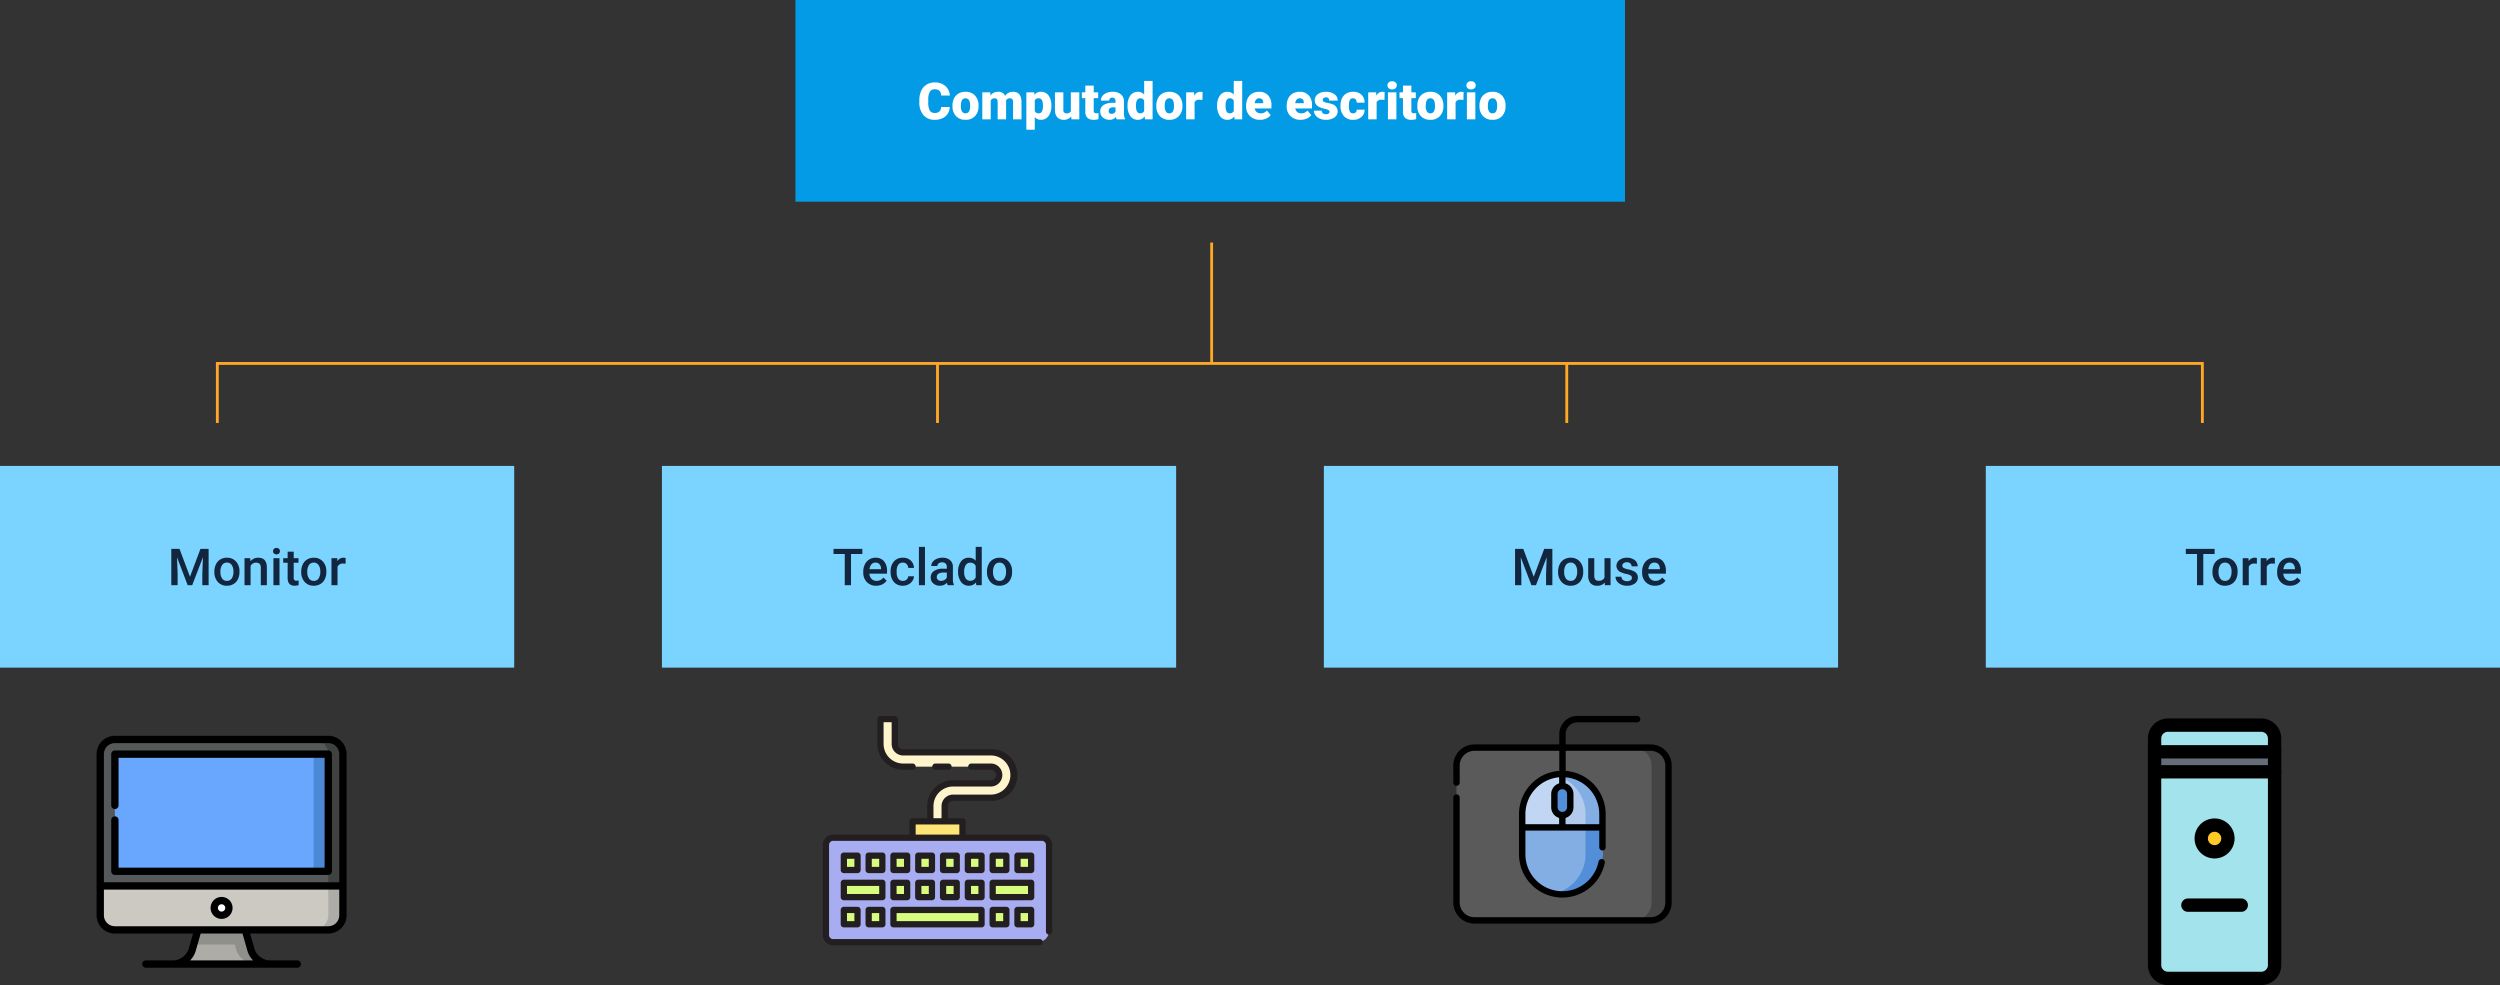 <svg xmlns="http://www.w3.org/2000/svg" width="880" height="346.744" viewBox="0 0 880 346.744">
  <rect x="0" y="0" width="880" height="346.744" fill="#333333" stroke="none"/>
  <g id="Grupo_57407" data-name="Grupo 57407" transform="translate(-374 -6505)">
    <path id="Trazado_102797" data-name="Trazado 102797" d="M0,0H292V71H0Z" transform="translate(654 6505)" fill="#039be5"/>
    <path id="Trazado_102798" data-name="Trazado 102798" d="M11.32-4.333a4.673,4.673,0,0,1-.721,2.36A4.35,4.35,0,0,1,8.75-.387a6.3,6.3,0,0,1-2.72.563A5.025,5.025,0,0,1,2.057-1.468,6.786,6.786,0,0,1,.606-6.108v-.633a7.746,7.746,0,0,1,.655-3.292,4.961,4.961,0,0,1,1.885-2.18,5.26,5.26,0,0,1,2.848-.769,5.516,5.516,0,0,1,3.744,1.226,4.844,4.844,0,0,1,1.608,3.379H8.271a2.292,2.292,0,0,0-.589-1.679,2.422,2.422,0,0,0-1.687-.51A1.843,1.843,0,0,0,4.307-9.7a5.536,5.536,0,0,0-.562,2.751v.905A6.126,6.126,0,0,0,4.258-3.12a1.882,1.882,0,0,0,1.771.879,2.369,2.369,0,0,0,1.626-.5,2.126,2.126,0,0,0,.6-1.591Zm.949-.51a5.613,5.613,0,0,1,.554-2.536,3.96,3.96,0,0,1,1.591-1.709,4.791,4.791,0,0,1,2.435-.6,4.373,4.373,0,0,1,3.366,1.323,5.076,5.076,0,0,1,1.23,3.6v.105A4.925,4.925,0,0,1,20.21-1.129,4.384,4.384,0,0,1,16.866.176a4.434,4.434,0,0,1-3.261-1.217,4.761,4.761,0,0,1-1.327-3.3Zm2.962.185a3.538,3.538,0,0,0,.413,1.934,1.376,1.376,0,0,0,1.222.615q1.582,0,1.617-2.435v-.3q0-2.558-1.635-2.558-1.485,0-1.608,2.206ZM25.55-9.51l.1,1.116a3.27,3.27,0,0,1,2.716-1.292A2.407,2.407,0,0,1,30.8-8.253a3.165,3.165,0,0,1,2.795-1.433q2.892,0,2.971,3.5V0H33.592V-6a1.813,1.813,0,0,0-.246-1.063,1.048,1.048,0,0,0-.9-.334,1.4,1.4,0,0,0-1.31.782l.009.123V0H28.178V-5.985a1.906,1.906,0,0,0-.237-1.081,1.045,1.045,0,0,0-.905-.334,1.42,1.42,0,0,0-1.3.782V0H22.772V-9.51ZM47.083-4.685a5.735,5.735,0,0,1-1,3.538A3.2,3.2,0,0,1,43.392.176a2.742,2.742,0,0,1-2.153-.958V3.656H38.276V-9.51h2.769l.088.879a2.742,2.742,0,0,1,2.241-1.055,3.224,3.224,0,0,1,2.733,1.3,5.805,5.805,0,0,1,.976,3.564Zm-2.962-.185q0-2.531-1.477-2.531a1.394,1.394,0,0,0-1.406.756V-2.9a1.439,1.439,0,0,0,1.424.791q1.415,0,1.459-2.443Zm9.932,3.841a3.054,3.054,0,0,1-2.54,1.2,3,3,0,0,1-2.369-.91,3.826,3.826,0,0,1-.8-2.615V-9.51H51.3v6.179a1.065,1.065,0,0,0,1.187,1.222,1.548,1.548,0,0,0,1.45-.729V-9.51h2.979V0H54.141Zm7.937-10.846V-9.51h1.564v2.057H61.989V-3.1a1.111,1.111,0,0,0,.193.747,1.037,1.037,0,0,0,.765.211,4.345,4.345,0,0,0,.738-.053V-.079a5.466,5.466,0,0,1-1.67.255,3.1,3.1,0,0,1-2.259-.721,2.954,2.954,0,0,1-.729-2.188v-4.72H57.814V-9.51h1.213v-2.364ZM70.075,0a3.344,3.344,0,0,1-.281-.853A2.754,2.754,0,0,1,67.509.176a3.374,3.374,0,0,1-2.285-.813,2.588,2.588,0,0,1-.94-2.043,2.66,2.66,0,0,1,1.143-2.338,5.821,5.821,0,0,1,3.322-.791h.914v-.5q0-1.31-1.134-1.31a.925.925,0,0,0-1.055,1.037H64.512a2.659,2.659,0,0,1,1.173-2.241,4.927,4.927,0,0,1,2.993-.861,4.323,4.323,0,0,1,2.874.888,3.086,3.086,0,0,1,1.081,2.435v4.21a4.311,4.311,0,0,0,.4,2V0ZM68.221-1.934a1.652,1.652,0,0,0,.918-.237,1.487,1.487,0,0,0,.523-.536V-4.228H68.8q-1.547,0-1.547,1.389a.848.848,0,0,0,.272.655A.986.986,0,0,0,68.221-1.934ZM73.9-4.825a5.809,5.809,0,0,1,.976-3.56,3.211,3.211,0,0,1,2.725-1.3,2.731,2.731,0,0,1,2.145,1V-13.5h2.971V0H80.051L79.9-1.02a2.8,2.8,0,0,1-2.32,1.2,3.205,3.205,0,0,1-2.689-1.3A5.993,5.993,0,0,1,73.9-4.825Zm2.962.185q0,2.531,1.477,2.531a1.458,1.458,0,0,0,1.406-.826V-6.557A1.419,1.419,0,0,0,78.354-7.4q-1.371,0-1.485,2.215Zm7.163-.2a5.613,5.613,0,0,1,.554-2.536,3.96,3.96,0,0,1,1.591-1.709,4.791,4.791,0,0,1,2.435-.6,4.373,4.373,0,0,1,3.366,1.323,5.076,5.076,0,0,1,1.23,3.6v.105a4.925,4.925,0,0,1-1.235,3.529A4.384,4.384,0,0,1,88.62.176a4.434,4.434,0,0,1-3.261-1.217,4.761,4.761,0,0,1-1.327-3.3Zm2.962.185A3.538,3.538,0,0,0,87.4-2.725a1.376,1.376,0,0,0,1.222.615q1.582,0,1.617-2.435v-.3Q90.237-7.4,88.6-7.4q-1.485,0-1.608,2.206Zm13.271-2.171-.976-.07a1.752,1.752,0,0,0-1.793.879V0H94.526V-9.51H97.3l.1,1.222a2.294,2.294,0,0,1,2.083-1.4,2.888,2.888,0,0,1,.826.105Zm5.177,2a5.809,5.809,0,0,1,.976-3.56,3.211,3.211,0,0,1,2.725-1.3,2.731,2.731,0,0,1,2.145,1V-13.5h2.971V0h-2.663l-.149-1.02a2.8,2.8,0,0,1-2.32,1.2,3.205,3.205,0,0,1-2.689-1.3A5.993,5.993,0,0,1,105.434-4.825Zm2.962.185q0,2.531,1.477,2.531a1.458,1.458,0,0,0,1.406-.826V-6.557A1.419,1.419,0,0,0,109.89-7.4q-1.371,0-1.485,2.215ZM120.533.176a4.889,4.889,0,0,1-3.542-1.305,4.507,4.507,0,0,1-1.354-3.4v-.246a5.84,5.84,0,0,1,.541-2.575,3.955,3.955,0,0,1,1.578-1.727,4.763,4.763,0,0,1,2.461-.611,4.117,4.117,0,0,1,3.164,1.244,4.887,4.887,0,0,1,1.16,3.467v1.151h-5.889a2.135,2.135,0,0,0,.694,1.257,2.066,2.066,0,0,0,1.389.457,2.662,2.662,0,0,0,2.2-.984l1.354,1.6a3.784,3.784,0,0,1-1.569,1.217A5.3,5.3,0,0,1,120.533.176ZM120.2-7.4q-1.3,0-1.547,1.723h2.988v-.229a1.467,1.467,0,0,0-.36-1.1A1.434,1.434,0,0,0,120.2-7.4ZM134.815.176a4.889,4.889,0,0,1-3.542-1.305,4.507,4.507,0,0,1-1.354-3.4v-.246a5.84,5.84,0,0,1,.541-2.575,3.955,3.955,0,0,1,1.578-1.727,4.763,4.763,0,0,1,2.461-.611,4.117,4.117,0,0,1,3.164,1.244,4.887,4.887,0,0,1,1.16,3.467v1.151h-5.889a2.135,2.135,0,0,0,.694,1.257,2.066,2.066,0,0,0,1.389.457,2.662,2.662,0,0,0,2.2-.984l1.354,1.6A3.784,3.784,0,0,1,137-.277,5.3,5.3,0,0,1,134.815.176ZM134.481-7.4q-1.3,0-1.547,1.723h2.988v-.229a1.467,1.467,0,0,0-.36-1.1A1.434,1.434,0,0,0,134.481-7.4Zm10.512,4.729a.684.684,0,0,0-.4-.606,6.016,6.016,0,0,0-1.5-.475,6.853,6.853,0,0,1-1.828-.646,3.062,3.062,0,0,1-1.1-.971,2.319,2.319,0,0,1-.378-1.31,2.628,2.628,0,0,1,1.081-2.158,4.453,4.453,0,0,1,2.83-.848,4.934,4.934,0,0,1,3.023.853,2.666,2.666,0,0,1,1.143,2.241H144.9q0-1.143-1.2-1.143a1.194,1.194,0,0,0-.782.259.8.8,0,0,0-.316.646.737.737,0,0,0,.387.642,3.654,3.654,0,0,0,1.235.4,10.671,10.671,0,0,1,1.49.378A2.706,2.706,0,0,1,147.85-2.76a2.491,2.491,0,0,1-1.156,2.118A5.068,5.068,0,0,1,143.7.176a5.172,5.172,0,0,1-2.18-.439,3.645,3.645,0,0,1-1.494-1.2,2.707,2.707,0,0,1-.536-1.591h2.769a1.145,1.145,0,0,0,.439.962,1.808,1.808,0,0,0,1.081.3,1.422,1.422,0,0,0,.91-.246A.787.787,0,0,0,144.993-2.672Zm8.262.563a1.317,1.317,0,0,0,.967-.338,1.241,1.241,0,0,0,.334-.945h2.777a3.288,3.288,0,0,1-1.121,2.566,4.168,4.168,0,0,1-2.887,1,4.22,4.22,0,0,1-3.27-1.3,5.125,5.125,0,0,1-1.2-3.6v-.123a5.792,5.792,0,0,1,.532-2.544,3.872,3.872,0,0,1,1.534-1.7,4.573,4.573,0,0,1,2.373-.593,4.116,4.116,0,0,1,2.944,1.028,3.647,3.647,0,0,1,1.09,2.786h-2.777A1.626,1.626,0,0,0,154.2-7a1.244,1.244,0,0,0-.967-.4q-1.151,0-1.345,1.468a10.357,10.357,0,0,0-.062,1.283,4.068,4.068,0,0,0,.343,1.986A1.187,1.187,0,0,0,153.255-2.109Zm11.083-4.72-.976-.07a1.752,1.752,0,0,0-1.793.879V0h-2.962V-9.51h2.777l.1,1.222a2.294,2.294,0,0,1,2.083-1.4,2.888,2.888,0,0,1,.826.105ZM168.53,0H165.56V-9.51h2.971Zm-3.146-11.962A1.322,1.322,0,0,1,165.841-13a1.724,1.724,0,0,1,1.187-.4,1.724,1.724,0,0,1,1.187.4,1.322,1.322,0,0,1,.457,1.037,1.322,1.322,0,0,1-.457,1.037,1.724,1.724,0,0,1-1.187.4,1.724,1.724,0,0,1-1.187-.4A1.322,1.322,0,0,1,165.384-11.962Zm8.42.088V-9.51h1.564v2.057H173.8V-3.1a1.111,1.111,0,0,0,.193.747,1.037,1.037,0,0,0,.765.211A4.345,4.345,0,0,0,175.5-2.2V-.079a5.466,5.466,0,0,1-1.67.255,3.1,3.1,0,0,1-2.259-.721,2.954,2.954,0,0,1-.729-2.188v-4.72h-1.213V-9.51h1.213v-2.364ZM175.9-4.843a5.613,5.613,0,0,1,.554-2.536,3.96,3.96,0,0,1,1.591-1.709,4.791,4.791,0,0,1,2.435-.6,4.373,4.373,0,0,1,3.366,1.323,5.076,5.076,0,0,1,1.23,3.6v.105a4.925,4.925,0,0,1-1.235,3.529A4.384,4.384,0,0,1,180.492.176a4.434,4.434,0,0,1-3.261-1.217,4.761,4.761,0,0,1-1.327-3.3Zm2.962.185a3.538,3.538,0,0,0,.413,1.934,1.376,1.376,0,0,0,1.222.615q1.582,0,1.617-2.435v-.3q0-2.558-1.635-2.558-1.485,0-1.608,2.206Zm13.271-2.171-.976-.07a1.752,1.752,0,0,0-1.793.879V0H186.4V-9.51h2.777l.1,1.222a2.294,2.294,0,0,1,2.083-1.4,2.888,2.888,0,0,1,.826.105ZM196.321,0h-2.971V-9.51h2.971Zm-3.146-11.962A1.322,1.322,0,0,1,193.632-13a1.724,1.724,0,0,1,1.187-.4A1.724,1.724,0,0,1,196-13a1.322,1.322,0,0,1,.457,1.037A1.322,1.322,0,0,1,196-10.925a1.724,1.724,0,0,1-1.187.4,1.724,1.724,0,0,1-1.187-.4A1.322,1.322,0,0,1,193.175-11.962Zm4.6,7.119a5.613,5.613,0,0,1,.554-2.536,3.96,3.96,0,0,1,1.591-1.709,4.791,4.791,0,0,1,2.435-.6,4.373,4.373,0,0,1,3.366,1.323,5.076,5.076,0,0,1,1.23,3.6v.105a4.925,4.925,0,0,1-1.235,3.529A4.384,4.384,0,0,1,202.368.176a4.434,4.434,0,0,1-3.261-1.217,4.761,4.761,0,0,1-1.327-3.3Zm2.962.185a3.538,3.538,0,0,0,.413,1.934,1.376,1.376,0,0,0,1.222.615q1.582,0,1.617-2.435v-.3q0-2.558-1.635-2.558-1.485,0-1.608,2.206Z" transform="translate(697 6547)" fill="#fff"/>
    <path id="Trazado_102799" data-name="Trazado 102799" d="M0,0H181V71H0Z" transform="translate(374 6669)" fill="#7bd4ff"/>
    <path id="Trazado_102802" data-name="Trazado 102802" d="M4.184-12.8,7.875-2.988,11.558-12.8h2.874V0H12.217V-4.219l.22-5.643L8.657,0H7.066L3.3-9.853l.22,5.634V0H1.3V-12.8Zm12.27,7.954a5.607,5.607,0,0,1,.554-2.518,4.044,4.044,0,0,1,1.556-1.723,4.383,4.383,0,0,1,2.3-.6A4.154,4.154,0,0,1,23.99-8.446a4.874,4.874,0,0,1,1.3,3.287l.009.5a5.658,5.658,0,0,1-.541,2.514A4,4,0,0,1,23.208-.431a4.415,4.415,0,0,1-2.325.606,4.125,4.125,0,0,1-3.221-1.34,5.133,5.133,0,0,1-1.208-3.573Zm2.136.185a3.832,3.832,0,0,0,.606,2.3,1.971,1.971,0,0,0,1.688.831,1.95,1.95,0,0,0,1.683-.844,4.232,4.232,0,0,0,.6-2.47,3.782,3.782,0,0,0-.62-2.285,1.979,1.979,0,0,0-1.683-.844,1.96,1.96,0,0,0-1.661.831A4.152,4.152,0,0,0,18.589-4.658ZM29.083-9.51l.062,1.1a3.419,3.419,0,0,1,2.769-1.274q2.971,0,3.023,3.4V0H32.8V-6.161A1.958,1.958,0,0,0,32.41-7.5a1.645,1.645,0,0,0-1.279-.435,2.058,2.058,0,0,0-1.925,1.169V0H27.07V-9.51ZM39.384,0H37.248V-9.51h2.136ZM37.116-11.979a1.133,1.133,0,0,1,.312-.817,1.179,1.179,0,0,1,.892-.325,1.193,1.193,0,0,1,.9.325,1.125,1.125,0,0,1,.316.817,1.1,1.1,0,0,1-.316.8,1.2,1.2,0,0,1-.9.321,1.188,1.188,0,0,1-.892-.321A1.107,1.107,0,0,1,37.116-11.979Zm7.269.158V-9.51h1.679v1.582H44.385v5.309a1.169,1.169,0,0,0,.215.787,1,1,0,0,0,.769.242,3.29,3.29,0,0,0,.747-.088V-.026a5.26,5.26,0,0,1-1.406.2q-2.461,0-2.461-2.716V-7.928H40.685V-9.51h1.564v-2.312ZM47.03-4.843a5.607,5.607,0,0,1,.554-2.518A4.044,4.044,0,0,1,49.14-9.083a4.383,4.383,0,0,1,2.3-.6,4.154,4.154,0,0,1,3.125,1.239,4.874,4.874,0,0,1,1.3,3.287l.009.5a5.658,5.658,0,0,1-.541,2.514A4,4,0,0,1,53.785-.431,4.415,4.415,0,0,1,51.46.176a4.125,4.125,0,0,1-3.221-1.34A5.133,5.133,0,0,1,47.03-4.737Zm2.136.185a3.832,3.832,0,0,0,.606,2.3,1.971,1.971,0,0,0,1.688.831,1.95,1.95,0,0,0,1.683-.844,4.232,4.232,0,0,0,.6-2.47,3.782,3.782,0,0,0-.62-2.285,1.979,1.979,0,0,0-1.683-.844,1.96,1.96,0,0,0-1.661.831A4.152,4.152,0,0,0,49.166-4.658Zm13.491-2.9a5.285,5.285,0,0,0-.87-.07A1.959,1.959,0,0,0,59.81-6.5V0H57.674V-9.51h2.039l.053,1.063A2.406,2.406,0,0,1,61.91-9.686a2,2,0,0,1,.756.123Z" transform="translate(433 6711)" fill="#12263f"/>
    <path id="Trazado_102800" data-name="Trazado 102800" d="M0,0H181V71H0Z" transform="translate(607 6669)" fill="#7bd4ff"/>
    <path id="Trazado_102803" data-name="Trazado 102803" d="M10.547-11H6.557V0H4.351V-11H.4V-12.8H10.547ZM15.425.176A4.419,4.419,0,0,1,12.133-1.1a4.639,4.639,0,0,1-1.261-3.406v-.264a5.706,5.706,0,0,1,.549-2.544,4.181,4.181,0,0,1,1.542-1.745,4.078,4.078,0,0,1,2.215-.624,3.733,3.733,0,0,1,3,1.239,5.24,5.24,0,0,1,1.059,3.507v.861H13.025a2.856,2.856,0,0,0,.787,1.863,2.362,2.362,0,0,0,1.736.686,2.892,2.892,0,0,0,2.391-1.187l1.151,1.1A3.845,3.845,0,0,1,17.565-.294,4.774,4.774,0,0,1,15.425.176ZM15.17-7.972a1.8,1.8,0,0,0-1.419.615,3.189,3.189,0,0,0-.69,1.714H17.13V-5.8a2.6,2.6,0,0,0-.571-1.622A1.785,1.785,0,0,0,15.17-7.972ZM24.8-1.529A1.931,1.931,0,0,0,26.13-2a1.591,1.591,0,0,0,.563-1.151h2.013a3.137,3.137,0,0,1-.554,1.657A3.632,3.632,0,0,1,26.745-.272a4.191,4.191,0,0,1-1.916.448,4.055,4.055,0,0,1-3.164-1.292A5.124,5.124,0,0,1,20.5-4.685V-4.9a5.039,5.039,0,0,1,1.16-3.476A4.018,4.018,0,0,1,24.82-9.686a3.907,3.907,0,0,1,2.764.989,3.542,3.542,0,0,1,1.121,2.6H26.692a1.956,1.956,0,0,0-.558-1.345A1.8,1.8,0,0,0,24.8-7.972a1.879,1.879,0,0,0-1.6.751,3.834,3.834,0,0,0-.571,2.281V-4.6A3.9,3.9,0,0,0,23.19-2.29,1.878,1.878,0,0,0,24.8-1.529ZM32.59,0H30.454V-13.5H32.59ZM40.6,0a3.3,3.3,0,0,1-.246-.888,3.325,3.325,0,0,1-2.5,1.063,3.355,3.355,0,0,1-2.338-.817,2.615,2.615,0,0,1-.905-2.021A2.7,2.7,0,0,1,35.741-5a5.473,5.473,0,0,1,3.23-.813h1.31v-.624a1.666,1.666,0,0,0-.413-1.182A1.638,1.638,0,0,0,38.61-8.06a1.881,1.881,0,0,0-1.2.365,1.129,1.129,0,0,0-.466.927H34.813a2.37,2.37,0,0,1,.519-1.463A3.455,3.455,0,0,1,36.743-9.3a4.955,4.955,0,0,1,1.991-.387,3.99,3.99,0,0,1,2.663.839,2.993,2.993,0,0,1,1.02,2.36V-2.2a4.861,4.861,0,0,0,.36,2.048V0ZM38.25-1.538a2.429,2.429,0,0,0,1.191-.308,2.055,2.055,0,0,0,.839-.826V-4.465H39.129a3.148,3.148,0,0,0-1.784.413,1.338,1.338,0,0,0-.6,1.169,1.248,1.248,0,0,0,.409.98A1.583,1.583,0,0,0,38.25-1.538Zm6-3.287a5.654,5.654,0,0,1,1.02-3.529,3.267,3.267,0,0,1,2.733-1.332,3.1,3.1,0,0,1,2.443,1.055V-13.5h2.136V0H50.651l-.105-.984A3.148,3.148,0,0,1,47.988.176a3.248,3.248,0,0,1-2.7-1.345A5.861,5.861,0,0,1,44.253-4.825Zm2.136.185a3.958,3.958,0,0,0,.558,2.263,1.811,1.811,0,0,0,1.586.813,2.017,2.017,0,0,0,1.916-1.169V-6.794a1.986,1.986,0,0,0-1.9-1.143,1.824,1.824,0,0,0-1.6.822A4.408,4.408,0,0,0,46.389-4.641Zm8.024-.2a5.607,5.607,0,0,1,.554-2.518,4.044,4.044,0,0,1,1.556-1.723,4.383,4.383,0,0,1,2.3-.6A4.154,4.154,0,0,1,61.95-8.446a4.874,4.874,0,0,1,1.3,3.287l.009.5a5.658,5.658,0,0,1-.541,2.514A4,4,0,0,1,61.167-.431a4.415,4.415,0,0,1-2.325.606,4.125,4.125,0,0,1-3.221-1.34,5.133,5.133,0,0,1-1.208-3.573Zm2.136.185a3.832,3.832,0,0,0,.606,2.3,1.971,1.971,0,0,0,1.688.831,1.95,1.95,0,0,0,1.683-.844,4.232,4.232,0,0,0,.6-2.47,3.782,3.782,0,0,0-.62-2.285,1.979,1.979,0,0,0-1.683-.844,1.96,1.96,0,0,0-1.661.831A4.152,4.152,0,0,0,56.549-4.658Z" transform="translate(667 6711)" fill="#12263f"/>
    <path id="Trazado_102801" data-name="Trazado 102801" d="M0,0H181V71H0Z" transform="translate(840 6669)" fill="#7bd4ff"/>
    <path id="Trazado_102804" data-name="Trazado 102804" d="M4.184-12.8,7.875-2.988,11.558-12.8h2.874V0H12.217V-4.219l.22-5.643L8.657,0H7.066L3.3-9.853l.22,5.634V0H1.3V-12.8Zm12.27,7.954a5.607,5.607,0,0,1,.554-2.518,4.044,4.044,0,0,1,1.556-1.723,4.383,4.383,0,0,1,2.3-.6A4.154,4.154,0,0,1,23.99-8.446a4.874,4.874,0,0,1,1.3,3.287l.009.5a5.658,5.658,0,0,1-.541,2.514A4,4,0,0,1,23.208-.431a4.415,4.415,0,0,1-2.325.606,4.125,4.125,0,0,1-3.221-1.34,5.133,5.133,0,0,1-1.208-3.573Zm2.136.185a3.832,3.832,0,0,0,.606,2.3,1.971,1.971,0,0,0,1.688.831,1.95,1.95,0,0,0,1.683-.844,4.232,4.232,0,0,0,.6-2.47,3.782,3.782,0,0,0-.62-2.285,1.979,1.979,0,0,0-1.683-.844,1.96,1.96,0,0,0-1.661.831A4.152,4.152,0,0,0,18.589-4.658ZM32.862-.932A3.312,3.312,0,0,1,30.19.176a2.952,2.952,0,0,1-2.342-.905,3.851,3.851,0,0,1-.8-2.619V-9.51h2.136v6.135q0,1.811,1.5,1.811a2.111,2.111,0,0,0,2.1-1.116V-9.51h2.136V0H32.915Zm9.571-1.652a.968.968,0,0,0-.47-.87,5,5,0,0,0-1.56-.527,8.02,8.02,0,0,1-1.819-.58,2.428,2.428,0,0,1-1.6-2.241,2.531,2.531,0,0,1,1.037-2.057,4.1,4.1,0,0,1,2.637-.826,4.266,4.266,0,0,1,2.755.844,2.677,2.677,0,0,1,1.05,2.188H42.328a1.316,1.316,0,0,0-.457-1.024,1.752,1.752,0,0,0-1.213-.409,1.893,1.893,0,0,0-1.147.325,1.025,1.025,0,0,0-.444.87.866.866,0,0,0,.413.765,5.68,5.68,0,0,0,1.67.549,7.9,7.9,0,0,1,1.973.659A2.794,2.794,0,0,1,44.187-4a2.342,2.342,0,0,1,.347,1.3A2.478,2.478,0,0,1,43.471-.62a4.535,4.535,0,0,1-2.786.8A4.917,4.917,0,0,1,38.6-.246a3.428,3.428,0,0,1-1.424-1.16A2.746,2.746,0,0,1,36.668-3h2.074a1.5,1.5,0,0,0,.571,1.165,2.22,2.22,0,0,0,1.4.409,2.16,2.16,0,0,0,1.283-.321A.993.993,0,0,0,42.434-2.584ZM50.581.176A4.419,4.419,0,0,1,47.29-1.1a4.639,4.639,0,0,1-1.261-3.406v-.264a5.706,5.706,0,0,1,.549-2.544A4.181,4.181,0,0,1,48.12-9.062a4.078,4.078,0,0,1,2.215-.624,3.733,3.733,0,0,1,3,1.239A5.24,5.24,0,0,1,54.4-4.939v.861H48.182a2.856,2.856,0,0,0,.787,1.863,2.362,2.362,0,0,0,1.736.686,2.892,2.892,0,0,0,2.391-1.187l1.151,1.1A3.845,3.845,0,0,1,52.721-.294,4.774,4.774,0,0,1,50.581.176Zm-.255-8.147a1.8,1.8,0,0,0-1.419.615,3.189,3.189,0,0,0-.69,1.714h4.069V-5.8a2.6,2.6,0,0,0-.571-1.622A1.785,1.785,0,0,0,50.326-7.972Z" transform="translate(906 6711)" fill="#12263f"/>
    <path id="Trazado_102805" data-name="Trazado 102805" d="M0,0H181V71H0Z" transform="translate(1073 6669)" fill="#7bd4ff"/>
    <path id="Trazado_102806" data-name="Trazado 102806" d="M10.547-11H6.557V0H4.351V-11H.4V-12.8H10.547ZM9.791-4.843a5.607,5.607,0,0,1,.554-2.518A4.044,4.044,0,0,1,11.9-9.083a4.383,4.383,0,0,1,2.3-.6,4.154,4.154,0,0,1,3.125,1.239,4.874,4.874,0,0,1,1.3,3.287l.009.5a5.658,5.658,0,0,1-.541,2.514A4,4,0,0,1,16.545-.431a4.415,4.415,0,0,1-2.325.606A4.125,4.125,0,0,1,11-1.165,5.133,5.133,0,0,1,9.791-4.737Zm2.136.185a3.832,3.832,0,0,0,.606,2.3,1.971,1.971,0,0,0,1.688.831A1.95,1.95,0,0,0,15.9-2.373a4.232,4.232,0,0,0,.6-2.47,3.782,3.782,0,0,0-.62-2.285A1.979,1.979,0,0,0,14.2-7.972a1.96,1.96,0,0,0-1.661.831A4.152,4.152,0,0,0,11.927-4.658Zm13.491-2.9a5.285,5.285,0,0,0-.87-.07A1.959,1.959,0,0,0,22.57-6.5V0H20.435V-9.51h2.039l.053,1.063a2.406,2.406,0,0,1,2.145-1.239,2,2,0,0,1,.756.123Zm6.328,0a5.285,5.285,0,0,0-.87-.07A1.959,1.959,0,0,0,28.9-6.5V0H26.763V-9.51H28.8l.053,1.063A2.406,2.406,0,0,1,31-9.686a2,2,0,0,1,.756.123ZM37.116.176A4.419,4.419,0,0,1,33.825-1.1a4.639,4.639,0,0,1-1.261-3.406v-.264a5.706,5.706,0,0,1,.549-2.544,4.181,4.181,0,0,1,1.542-1.745,4.078,4.078,0,0,1,2.215-.624,3.733,3.733,0,0,1,3,1.239,5.24,5.24,0,0,1,1.059,3.507v.861H34.717A2.856,2.856,0,0,0,35.5-2.215a2.362,2.362,0,0,0,1.736.686A2.892,2.892,0,0,0,39.63-2.716l1.151,1.1A3.845,3.845,0,0,1,39.256-.294,4.774,4.774,0,0,1,37.116.176Zm-.255-8.147a1.8,1.8,0,0,0-1.419.615,3.189,3.189,0,0,0-.69,1.714h4.069V-5.8a2.6,2.6,0,0,0-.571-1.622A1.785,1.785,0,0,0,36.861-7.972Z" transform="translate(1143 6711)" fill="#12263f"/>
    <path id="Trazado_102703" data-name="Trazado 102703" d="M-8597-5106.625v42.539" transform="translate(9397.5 11697)" fill="none" stroke="#ffa726" stroke-width="1"/>
    <path id="Trazado_102704" data-name="Trazado 102704" d="M-8932.5-5046.113v-20.953h698.738v20.953" transform="translate(9383 11700)" fill="none" stroke="#ffa726" stroke-width="1"/>
    <path id="Trazado_102705" data-name="Trazado 102705" d="M-8597-5106.625v20.953" transform="translate(9301 11739.559)" fill="none" stroke="#ffa726" stroke-width="1"/>
    <path id="Trazado_102706" data-name="Trazado 102706" d="M-8597-5106.625v20.953" transform="translate(9522.5 11739.559)" fill="none" stroke="#ffa726" stroke-width="1"/>
    <g id="escritorio" transform="translate(407.994 6745.5)">
      <path id="Trazado_102707" data-name="Trazado 102707" d="M179.084,416l-14.463,5.157-.548,1.917a7.255,7.255,0,0,1-6.573,4.959h28.705Z" transform="translate(-130.428 -329.175)" fill="#adaca7"/>
      <path id="Trazado_102708" data-name="Trazado 102708" d="M219.1,398.23l-2.021-7.073L208.74,386l-8.336,5.157-1.473,5.157h14.463l.548,1.917a7.255,7.255,0,0,0,6.573,4.959h5.157A7.255,7.255,0,0,1,219.1,398.23Z" transform="translate(-164.737 -304.332)" fill="#8f8f8b"/>
      <path id="Trazado_102709" data-name="Trazado 102709" d="M444.5,291.783h5.157a5.172,5.172,0,0,0,5.157-5.157V276.313L444.5,266Z" transform="translate(-368.097 -204.958)" fill="#adaca7"/>
      <path id="Trazado_102710" data-name="Trazado 102710" d="M7.5,236.94a5.172,5.172,0,0,0,5.157,5.157H82.614a5.172,5.172,0,0,0,5.157-5.157V206L7.5,226.626Z" transform="translate(-6.211 -155.271)" fill="#cbc9c2"/>
      <path id="Trazado_102711" data-name="Trazado 102711" d="M449.657,26H444.5l5.157,51.566h5.157V31.157A5.172,5.172,0,0,0,449.657,26Z" transform="translate(-368.097 -6.211)" fill="#404242"/>
      <path id="Trazado_102712" data-name="Trazado 102712" d="M87.771,31.157A5.172,5.172,0,0,0,82.614,26H12.657A5.172,5.172,0,0,0,7.5,31.157V77.566H87.771V72.409L50.214,51.781Z" transform="translate(-6.211 -6.211)" fill="#565959"/>
      <path id="Trazado_102713" data-name="Trazado 102713" d="M293.557,55.978l-5.156,0L256,76.6l32.4,20.629,5.156,0S293.557,55.978,293.557,55.978Z" transform="translate(-211.997 -31.033)" fill="#4b88d5"/>
      <path id="Trazado_102714" data-name="Trazado 102714" d="M107.458,55.977l-69.943,0S37.507,97.229,37.5,97.23l69.956,0S107.451,55.977,107.458,55.977Z" transform="translate(-31.054 -31.032)" fill="#69a7ff"/>
      <circle id="Elipse_1454" data-name="Elipse 1454" cx="2.578" cy="2.578" r="2.578" transform="translate(41.425 76.512)" fill="#fff"/>
      <path id="Trazado_102715" data-name="Trazado 102715" d="M81.56,18.5H6.446A6.453,6.453,0,0,0,0,24.946V81.668a6.453,6.453,0,0,0,6.446,6.446H33.957l-1.552,5.431a5.959,5.959,0,0,1-5.334,4.023H17.361a1.289,1.289,0,0,0,0,2.578H70.645a1.289,1.289,0,0,0,0-2.578H60.934A5.959,5.959,0,0,1,55.6,93.545l-1.552-5.431H81.56a6.453,6.453,0,0,0,6.446-6.446V24.946A6.453,6.453,0,0,0,81.56,18.5ZM6.446,21.078H81.56a3.872,3.872,0,0,1,3.867,3.867v45.12H2.578V24.946A3.872,3.872,0,0,1,6.446,21.078ZM53.121,94.253A7.865,7.865,0,0,0,55.1,97.568H32.906a7.866,7.866,0,0,0,1.979-3.315l1.754-6.139H51.367ZM81.56,85.536H6.446a3.872,3.872,0,0,1-3.867-3.867V72.644H85.427v9.024A3.872,3.872,0,0,1,81.56,85.536Z"/>
      <path id="Trazado_102716" data-name="Trazado 102716" d="M31.289,92.331H106.4a1.289,1.289,0,0,0,1.289-1.289V49.789A1.289,1.289,0,0,0,106.4,48.5H31.289A1.289,1.289,0,0,0,30,49.789V67.837a1.289,1.289,0,0,0,2.578,0V51.078h72.536V89.753H32.578V72.994a1.289,1.289,0,0,0-2.578,0V91.042A1.289,1.289,0,0,0,31.289,92.331Z" transform="translate(-24.843 -24.843)"/>
      <path id="Trazado_102717" data-name="Trazado 102717" d="M237.367,348.5a3.867,3.867,0,1,0,3.867,3.867A3.872,3.872,0,0,0,237.367,348.5Zm0,5.157a1.289,1.289,0,1,1,1.289-1.289A1.291,1.291,0,0,1,237.367,353.657Z" transform="translate(-193.365 -273.278)"/>
    </g>
    <g id="Layer_2" data-name="Layer 2" transform="translate(663.621 6757)">
      <rect id="Rectángulo_6771" data-name="Rectángulo 6771" width="78.548" height="36.779" rx="4" transform="translate(1.106 42.876)" fill="#a7adf0"/>
      <path id="Trazado_102718" data-name="Trazado 102718" d="M11.753,77.956H16.57V83H11.753Z" transform="translate(-4.338 -28.77)" fill="#d7fc7e"/>
      <path id="Trazado_102719" data-name="Trazado 102719" d="M25.59,77.956h4.817V83H25.59Z" transform="translate(-9.444 -28.77)" fill="#d7fc7e"/>
      <path id="Trazado_102720" data-name="Trazado 102720" d="M39.427,77.956h4.817V83H39.427Z" transform="translate(-14.551 -28.77)" fill="#d7fc7e"/>
      <path id="Trazado_102721" data-name="Trazado 102721" d="M53.264,77.956h4.817V83H53.264Z" transform="translate(-19.658 -28.77)" fill="#d7fc7e"/>
      <path id="Trazado_102722" data-name="Trazado 102722" d="M67.1,77.956h4.817V83H67.1Z" transform="translate(-24.764 -28.77)" fill="#d7fc7e"/>
      <path id="Trazado_102723" data-name="Trazado 102723" d="M80.938,77.956h4.817V83H80.938Z" transform="translate(-29.871 -28.77)" fill="#d7fc7e"/>
      <path id="Trazado_102724" data-name="Trazado 102724" d="M94.776,77.956h4.817V83H94.776Z" transform="translate(-34.978 -28.77)" fill="#d7fc7e"/>
      <path id="Trazado_102725" data-name="Trazado 102725" d="M108.613,77.956h4.817V83h-4.817Z" transform="translate(-40.085 -28.77)" fill="#d7fc7e"/>
      <path id="Trazado_102726" data-name="Trazado 102726" d="M11.753,93.1H25.3v5.048H11.753Z" transform="translate(-4.338 -34.361)" fill="#d7fc7e"/>
      <path id="Trazado_102727" data-name="Trazado 102727" d="M39.427,93.1h4.817v5.048H39.427Z" transform="translate(-14.551 -34.361)" fill="#d7fc7e"/>
      <path id="Trazado_102728" data-name="Trazado 102728" d="M53.264,93.1h4.817v5.048H53.264Z" transform="translate(-19.658 -34.361)" fill="#d7fc7e"/>
      <path id="Trazado_102729" data-name="Trazado 102729" d="M67.1,93.1h4.817v5.048H67.1Z" transform="translate(-24.764 -34.361)" fill="#d7fc7e"/>
      <path id="Trazado_102730" data-name="Trazado 102730" d="M80.938,93.1h4.817v5.048H80.938Z" transform="translate(-29.871 -34.361)" fill="#d7fc7e"/>
      <path id="Trazado_102731" data-name="Trazado 102731" d="M94.776,93.1h13.547v5.048H94.776Z" transform="translate(-34.978 -34.361)" fill="#d7fc7e"/>
      <path id="Trazado_102732" data-name="Trazado 102732" d="M11.753,108.249H16.57V113.3H11.753Z" transform="translate(-4.338 -39.95)" fill="#d7fc7e"/>
      <path id="Trazado_102733" data-name="Trazado 102733" d="M25.59,108.249h4.817V113.3H25.59Z" transform="translate(-9.444 -39.95)" fill="#d7fc7e"/>
      <path id="Trazado_102734" data-name="Trazado 102734" d="M39.427,108.249H70.435V113.3H39.427Z" transform="translate(-14.551 -39.95)" fill="#d7fc7e"/>
      <path id="Trazado_102735" data-name="Trazado 102735" d="M94.776,108.249h4.817V113.3H94.776Z" transform="translate(-34.978 -39.95)" fill="#d7fc7e"/>
      <path id="Trazado_102736" data-name="Trazado 102736" d="M108.613,108.249h4.817V113.3h-4.817Z" transform="translate(-40.085 -39.95)" fill="#d7fc7e"/>
      <path id="Trazado_102737" data-name="Trazado 102737" d="M54.777,37.76H49.729V32.393A8,8,0,0,1,57.723,24.4h13.3a2.944,2.944,0,1,0,0-5.889H40.161A8,8,0,0,1,32.17,10.52V1.751h5.048v8.77a2.947,2.947,0,0,0,2.944,2.945H71.019a7.992,7.992,0,1,1,0,15.984h-13.3a2.948,2.948,0,0,0-2.946,2.944Z" transform="translate(-11.873 -0.646)" fill="#fff5cc"/>
      <path id="Trazado_102738" data-name="Trazado 102738" d="M50.065,58.823H67.652v5.762H50.065Z" transform="translate(-18.477 -21.709)" fill="#ffe477"/>
      <g id="Grupo_57405" data-name="Grupo 57405" transform="translate(0 0)">
        <path id="Trazado_102739" data-name="Trazado 102739" d="M77.13,41.773H50.28V37.114a1.1,1.1,0,0,0-1.1-1.1H44.01V31.747a1.843,1.843,0,0,1,1.84-1.84h13.3a9.1,9.1,0,1,0,0-18.192H28.289a1.842,1.842,0,0,1-1.84-1.84V1.1a1.1,1.1,0,0,0-1.1-1.1H20.3a1.1,1.1,0,0,0-1.1,1.1v8.77a9.106,9.106,0,0,0,9.1,9.1h3.3a1.1,1.1,0,1,0,0-2.208h-3.3A6.9,6.9,0,0,1,21.4,9.874V2.208h2.839V9.874a4.053,4.053,0,0,0,4.048,4.049H59.146a6.888,6.888,0,1,1,0,13.776H45.85A4.054,4.054,0,0,0,41.8,31.747V36.01H38.962V31.747a6.9,6.9,0,0,1,6.888-6.888h13.3a4.049,4.049,0,1,0,0-8.1H52.289a1.1,1.1,0,0,0,0,2.208h6.857a1.84,1.84,0,1,1,0,3.681H45.85a9.107,9.107,0,0,0-9.1,9.1V36.01H31.588a1.1,1.1,0,0,0-1.1,1.1v4.659H3.63A3.632,3.632,0,0,0,0,45.4V77.132A3.632,3.632,0,0,0,3.63,80.76H76.344a1.1,1.1,0,1,0,0-2.208H3.63a1.422,1.422,0,0,1-1.42-1.42V45.4a1.422,1.422,0,0,1,1.42-1.42h73.5a1.422,1.422,0,0,1,1.42,1.42V75.87a1.1,1.1,0,0,0,2.208,0V45.4A3.632,3.632,0,0,0,77.13,41.773Zm-44.438,0V38.218H48.071v3.555Z" transform="translate(0 0)" fill="#231f20"/>
        <path id="Trazado_102740" data-name="Trazado 102740" d="M11.106,83.463h4.817a1.1,1.1,0,0,0,1.1-1.1V77.311a1.1,1.1,0,0,0-1.1-1.1H11.106A1.1,1.1,0,0,0,10,77.311v5.048a1.1,1.1,0,0,0,1.106,1.1Zm1.1-5.048h2.608v2.839h-2.61Z" transform="translate(-3.691 -28.125)" fill="#231f20"/>
        <path id="Trazado_102741" data-name="Trazado 102741" d="M30.866,77.311a1.1,1.1,0,0,0-1.1-1.1H24.944a1.1,1.1,0,0,0-1.1,1.1v5.048a1.1,1.1,0,0,0,1.1,1.1h4.817a1.1,1.1,0,0,0,1.1-1.1Zm-2.208,3.943H26.048V78.415h2.609Z" transform="translate(-8.798 -28.125)" fill="#231f20"/>
        <path id="Trazado_102742" data-name="Trazado 102742" d="M38.781,83.463H43.6a1.1,1.1,0,0,0,1.1-1.1V77.311a1.1,1.1,0,0,0-1.1-1.1H38.781a1.1,1.1,0,0,0-1.1,1.1v5.048a1.1,1.1,0,0,0,1.1,1.1Zm1.1-5.048h2.609v2.839H39.885Z" transform="translate(-13.905 -28.125)" fill="#231f20"/>
        <path id="Trazado_102743" data-name="Trazado 102743" d="M52.619,83.463h4.817a1.1,1.1,0,0,0,1.1-1.1V77.311a1.1,1.1,0,0,0-1.1-1.1H52.619a1.1,1.1,0,0,0-1.1,1.1v5.048a1.1,1.1,0,0,0,1.1,1.1Zm1.1-5.048h2.608v2.839H53.723Z" transform="translate(-19.012 -28.125)" fill="#231f20"/>
        <path id="Trazado_102744" data-name="Trazado 102744" d="M66.454,83.463H71.27a1.1,1.1,0,0,0,1.1-1.1V77.311a1.1,1.1,0,0,0-1.1-1.1H66.454a1.1,1.1,0,0,0-1.1,1.1v5.048a1.1,1.1,0,0,0,1.1,1.1Zm1.1-5.048h2.608v2.839H67.56Z" transform="translate(-24.118 -28.125)" fill="#231f20"/>
        <path id="Trazado_102745" data-name="Trazado 102745" d="M86.214,77.311a1.1,1.1,0,0,0-1.1-1.1H80.292a1.1,1.1,0,0,0-1.1,1.1v5.048a1.1,1.1,0,0,0,1.1,1.1h4.817a1.1,1.1,0,0,0,1.1-1.1Zm-2.208,3.943H81.4V78.415h2.609Z" transform="translate(-29.225 -28.125)" fill="#231f20"/>
        <path id="Trazado_102746" data-name="Trazado 102746" d="M94.129,83.463h4.817a1.1,1.1,0,0,0,1.1-1.1V77.311a1.1,1.1,0,0,0-1.1-1.1H94.129a1.1,1.1,0,0,0-1.1,1.1v5.048A1.1,1.1,0,0,0,94.129,83.463Zm1.1-5.048h2.609v2.839H95.233Z" transform="translate(-34.332 -28.125)" fill="#231f20"/>
        <path id="Trazado_102747" data-name="Trazado 102747" d="M113.891,77.311a1.1,1.1,0,0,0-1.1-1.1h-4.817a1.1,1.1,0,0,0-1.1,1.1v5.048a1.1,1.1,0,0,0,1.1,1.1h4.817a1.1,1.1,0,0,0,1.1-1.1Zm-2.208,3.943h-2.609V78.415h2.609Z" transform="translate(-39.44 -28.125)" fill="#231f20"/>
        <path id="Trazado_102748" data-name="Trazado 102748" d="M25.758,92.454a1.1,1.1,0,0,0-1.1-1.1H11.106A1.1,1.1,0,0,0,10,92.454V97.5a1.1,1.1,0,0,0,1.1,1.1H24.654a1.1,1.1,0,0,0,1.1-1.1ZM23.549,96.4H12.208V93.558H23.549Z" transform="translate(-3.691 -33.714)" fill="#231f20"/>
        <path id="Trazado_102749" data-name="Trazado 102749" d="M37.677,97.5a1.1,1.1,0,0,0,1.1,1.1H43.6a1.1,1.1,0,0,0,1.1-1.1V92.454a1.1,1.1,0,0,0-1.1-1.1H38.781a1.1,1.1,0,0,0-1.1,1.1Zm2.208-3.943h2.609V96.4H39.885Z" transform="translate(-13.905 -33.714)" fill="#231f20"/>
        <path id="Trazado_102750" data-name="Trazado 102750" d="M51.515,97.5a1.1,1.1,0,0,0,1.1,1.1h4.817a1.1,1.1,0,0,0,1.1-1.1V92.454a1.1,1.1,0,0,0-1.1-1.1H52.619a1.1,1.1,0,0,0-1.1,1.1Zm2.208-3.943h2.608V96.4H53.723Z" transform="translate(-19.012 -33.714)" fill="#231f20"/>
        <path id="Trazado_102751" data-name="Trazado 102751" d="M65.351,97.5a1.1,1.1,0,0,0,1.1,1.1h4.816a1.1,1.1,0,0,0,1.1-1.1V92.454a1.1,1.1,0,0,0-1.1-1.1H66.454a1.1,1.1,0,0,0-1.1,1.1Zm2.208-3.943h2.608V96.4H67.56Z" transform="translate(-24.118 -33.714)" fill="#231f20"/>
        <path id="Trazado_102752" data-name="Trazado 102752" d="M86.214,92.454a1.1,1.1,0,0,0-1.1-1.1H80.292a1.1,1.1,0,0,0-1.1,1.1V97.5a1.1,1.1,0,0,0,1.1,1.1h4.817a1.1,1.1,0,0,0,1.1-1.1ZM84.005,96.4H81.4V93.558h2.609Z" transform="translate(-29.225 -33.714)" fill="#231f20"/>
        <path id="Trazado_102753" data-name="Trazado 102753" d="M108.783,92.454a1.1,1.1,0,0,0-1.1-1.1H94.129a1.1,1.1,0,0,0-1.1,1.1V97.5a1.1,1.1,0,0,0,1.1,1.1h13.548a1.1,1.1,0,0,0,1.106-1.1ZM106.574,96.4H95.233V93.558h11.341Z" transform="translate(-34.332 -33.714)" fill="#231f20"/>
        <path id="Trazado_102754" data-name="Trazado 102754" d="M11.106,106.5A1.1,1.1,0,0,0,10,107.6v5.048a1.1,1.1,0,0,0,1.1,1.1h4.817a1.1,1.1,0,0,0,1.1-1.1V107.6a1.1,1.1,0,0,0-1.1-1.1Zm3.712,5.048h-2.61v-2.839h2.608Z" transform="translate(-3.691 -39.305)" fill="#231f20"/>
        <path id="Trazado_102755" data-name="Trazado 102755" d="M29.761,106.5H24.944a1.1,1.1,0,0,0-1.1,1.1v5.048a1.1,1.1,0,0,0,1.1,1.1h4.817a1.1,1.1,0,0,0,1.1-1.1V107.6a1.1,1.1,0,0,0-1.1-1.1Zm-1.1,5.048H26.048v-2.839h2.609Z" transform="translate(-8.798 -39.305)" fill="#231f20"/>
        <path id="Trazado_102756" data-name="Trazado 102756" d="M37.677,112.652a1.1,1.1,0,0,0,1.1,1.1H69.789a1.1,1.1,0,0,0,1.1-1.1V107.6a1.1,1.1,0,0,0-1.1-1.1H38.781a1.1,1.1,0,0,0-1.1,1.1Zm2.208-3.943h28.8v2.839h-28.8Z" transform="translate(-13.905 -39.305)" fill="#231f20"/>
        <path id="Trazado_102757" data-name="Trazado 102757" d="M94.129,106.5a1.1,1.1,0,0,0-1.1,1.1v5.048a1.1,1.1,0,0,0,1.1,1.1h4.817a1.1,1.1,0,0,0,1.1-1.1V107.6a1.1,1.1,0,0,0-1.1-1.1Zm3.713,5.048H95.233v-2.839h2.609Z" transform="translate(-34.332 -39.305)" fill="#231f20"/>
        <path id="Trazado_102758" data-name="Trazado 102758" d="M112.783,106.5h-4.817a1.1,1.1,0,0,0-1.1,1.1v5.048a1.1,1.1,0,0,0,1.1,1.1h4.817a1.1,1.1,0,0,0,1.1-1.1V107.6a1.1,1.1,0,0,0-1.1-1.1Zm-1.1,5.048H109.07v-2.839h2.611Z" transform="translate(-39.439 -39.305)" fill="#231f20"/>
        <path id="Trazado_102759" data-name="Trazado 102759" d="M66.781,28.775a1.1,1.1,0,0,0,0-2.208H62.169a1.1,1.1,0,0,0,0,2.208Z" transform="translate(-22.537 -9.805)" fill="#231f20"/>
      </g>
    </g>
    <g id="clicker-del-mouse" transform="translate(885.563 6744.43)">
      <g id="Grupo_57406" data-name="Grupo 57406" transform="translate(1.126 23.762)">
        <path id="Trazado_102760" data-name="Trazado 102760" d="M75.815,147.919H13.806A6.306,6.306,0,0,1,7.5,141.613v-48.2a6.306,6.306,0,0,1,6.306-6.306H75.815a6.306,6.306,0,0,1,6.306,6.306v48.2A6.306,6.306,0,0,1,75.815,147.919Z" transform="translate(-7.5 -87.111)" fill="#5a5a5a"/>
        <path id="Trazado_102761" data-name="Trazado 102761" d="M175.663,191.2h0a14.125,14.125,0,0,1-14.125-14.125V162.931a14.125,14.125,0,0,1,14.125-14.125h0a14.125,14.125,0,0,1,14.125,14.125v14.148A14.125,14.125,0,0,1,175.663,191.2Z" transform="translate(-138.41 -139.543)" fill="#82aee3"/>
        <path id="Trazado_102762" data-name="Trazado 102762" d="M238.752,148.807h0a14.172,14.172,0,0,0-2.979.316,14.129,14.129,0,0,1,11.146,13.809V177.08a14.129,14.129,0,0,1-11.146,13.809,14.172,14.172,0,0,0,2.979.316h0a14.125,14.125,0,0,0,14.125-14.125V162.932A14.125,14.125,0,0,0,238.752,148.807Z" transform="translate(-201.499 -139.544)" fill="#528fd8"/>
        <path id="Trazado_102763" data-name="Trazado 102763" d="M175.663,167.617v-18.81h0a14.125,14.125,0,0,0-14.125,14.125v4.685Z" transform="translate(-138.41 -139.544)" fill="#c0d6f2"/>
        <path id="Trazado_102764" data-name="Trazado 102764" d="M255.615,148.807h0v18.81H269.74v-4.685A14.125,14.125,0,0,0,255.615,148.807Z" transform="translate(-218.362 -139.544)" fill="#b2caec"/>
        <path id="Trazado_102765" data-name="Trazado 102765" d="M239.8,187.572A2.8,2.8,0,0,1,237,184.777v-4.657a2.795,2.795,0,1,1,5.589,0v4.657A2.8,2.8,0,0,1,239.8,187.572Z" transform="translate(-202.544 -163.781)" fill="#528fd8"/>
        <path id="Trazado_102766" data-name="Trazado 102766" d="M235.772,149.1a14.009,14.009,0,0,1,2.979,1v0a14.126,14.126,0,0,1,8.167,12.809V167.6h5.958v-4.685A14.133,14.133,0,0,0,235.772,149.1Z" transform="translate(-201.498 -139.522)" fill="#82aee3"/>
        <path id="Trazado_102767" data-name="Trazado 102767" d="M428.773,87.111h-5.958a6.306,6.306,0,0,1,6.306,6.306v48.2a6.306,6.306,0,0,1-6.306,6.306h5.958a6.306,6.306,0,0,0,6.306-6.306v-48.2A6.306,6.306,0,0,0,428.773,87.111Z" transform="translate(-360.458 -87.111)" fill="#444"/>
      </g>
      <path id="Trazado_102768" data-name="Trazado 102768" d="M69.441,22.609H39.563V18.951a4.134,4.134,0,0,1,4.129-4.129h21.02a1.126,1.126,0,0,0,0-2.252H43.692a6.388,6.388,0,0,0-6.381,6.381v3.657H7.432A7.441,7.441,0,0,0,0,30.041v6.006a1.126,1.126,0,0,0,2.252,0V30.041a5.186,5.186,0,0,1,5.18-5.18H37.311V31.91A15.27,15.27,0,0,0,23.128,47.123V61.271a15.253,15.253,0,0,0,30.205,3.008,1.126,1.126,0,0,0-2.208-.442A13,13,0,0,1,25.38,61.27V52.934h26v5.888a1.126,1.126,0,1,0,2.252,0v-11.7A15.271,15.271,0,0,0,39.563,31.918V24.861H69.441a5.186,5.186,0,0,1,5.18,5.18v48.2a5.186,5.186,0,0,1-5.18,5.18H7.432a5.186,5.186,0,0,1-5.18-5.18V41.3A1.126,1.126,0,1,0,0,41.3V78.237a7.441,7.441,0,0,0,7.432,7.432H69.441a7.441,7.441,0,0,0,7.432-7.432v-48.2a7.441,7.441,0,0,0-7.432-7.432ZM40.048,44.731a1.669,1.669,0,0,1-3.337,0V40.075a1.669,1.669,0,1,1,3.337,0ZM25.38,47.123a13.017,13.017,0,0,1,11.873-12.95v2.146a3.933,3.933,0,0,0-2.795,3.756v4.657a3.931,3.931,0,0,0,2.795,3.756v2.194H25.38Zm26,0v3.559H39.505V48.487A3.932,3.932,0,0,0,42.3,44.732V40.075a3.933,3.933,0,0,0-2.794-3.756V34.173A13.016,13.016,0,0,1,51.378,47.123Z"/>
    </g>
    <path id="Trazado_102769" data-name="Trazado 102769" d="M44.99,20V88.046a4.707,4.707,0,0,0,4.694,4.694H82.569a4.723,4.723,0,0,0,4.694-4.694V20Z" transform="translate(1087.401 6756.657)" fill="#a3e3eb"/>
    <path id="Trazado_102770" data-name="Trazado 102770" d="M56.694,28A4.694,4.694,0,1,1,52,32.694,4.708,4.708,0,0,1,56.694,28Z" transform="translate(1096.846 6767.434)" fill="#ffca28"/>
    <path id="Trazado_102771" data-name="Trazado 102771" d="M87.263,17.7v4.671H44.99V17.7a4.707,4.707,0,0,1,4.694-4.694H82.569A4.723,4.723,0,0,1,87.263,17.7Z" transform="translate(1087.401 6747.239)" fill="#a3e3eb"/>
    <path id="Trazado_102772" data-name="Trazado 102772" d="M44.99,17H87.263v7.042H44.99Z" transform="translate(1087.401 6752.615)" fill="#656d78"/>
    <path id="Trazado_102790" data-name="Trazado 102790" d="M83.9,105.852H51.038A7.05,7.05,0,0,1,44,98.811V19.052a7.05,7.05,0,0,1,7.042-7.042H83.9a7.05,7.05,0,0,1,7.042,7.042V98.811A7.049,7.049,0,0,1,83.9,105.852ZM51.038,16.7a2.348,2.348,0,0,0-2.347,2.347V98.811a2.348,2.348,0,0,0,2.347,2.347H83.9a2.348,2.348,0,0,0,2.347-2.347V19.052A2.348,2.348,0,0,0,83.9,16.7Z" transform="translate(1086.063 6745.892)"/>
    <path id="Trazado_102791" data-name="Trazado 102791" d="M88.6,20.7H46.343a2.347,2.347,0,0,1,0-4.694H88.6a2.347,2.347,0,0,1,0,4.694Z" transform="translate(1086.063 6751.275)"/>
    <path id="Trazado_102792" data-name="Trazado 102792" d="M88.6,23.7H46.343a2.347,2.347,0,0,1,0-4.694H88.6a2.347,2.347,0,0,1,0,4.694Z" transform="translate(1086.063 6755.315)"/>
    <path id="Trazado_102793" data-name="Trazado 102793" d="M58.039,41.087a7.042,7.042,0,1,1,7.042-7.042A7.05,7.05,0,0,1,58.039,41.087Zm0-9.389a2.347,2.347,0,1,0,2.347,2.347A2.348,2.348,0,0,0,58.039,31.7Z" transform="translate(1095.494 6766.092)"/>
    <path id="Trazado_102794" data-name="Trazado 102794" d="M70.122,43.7H51.344a2.347,2.347,0,0,1,0-4.694H70.122a2.347,2.347,0,0,1,0,4.694Z" transform="translate(1092.8 6782.262)"/>
  </g>
</svg>
